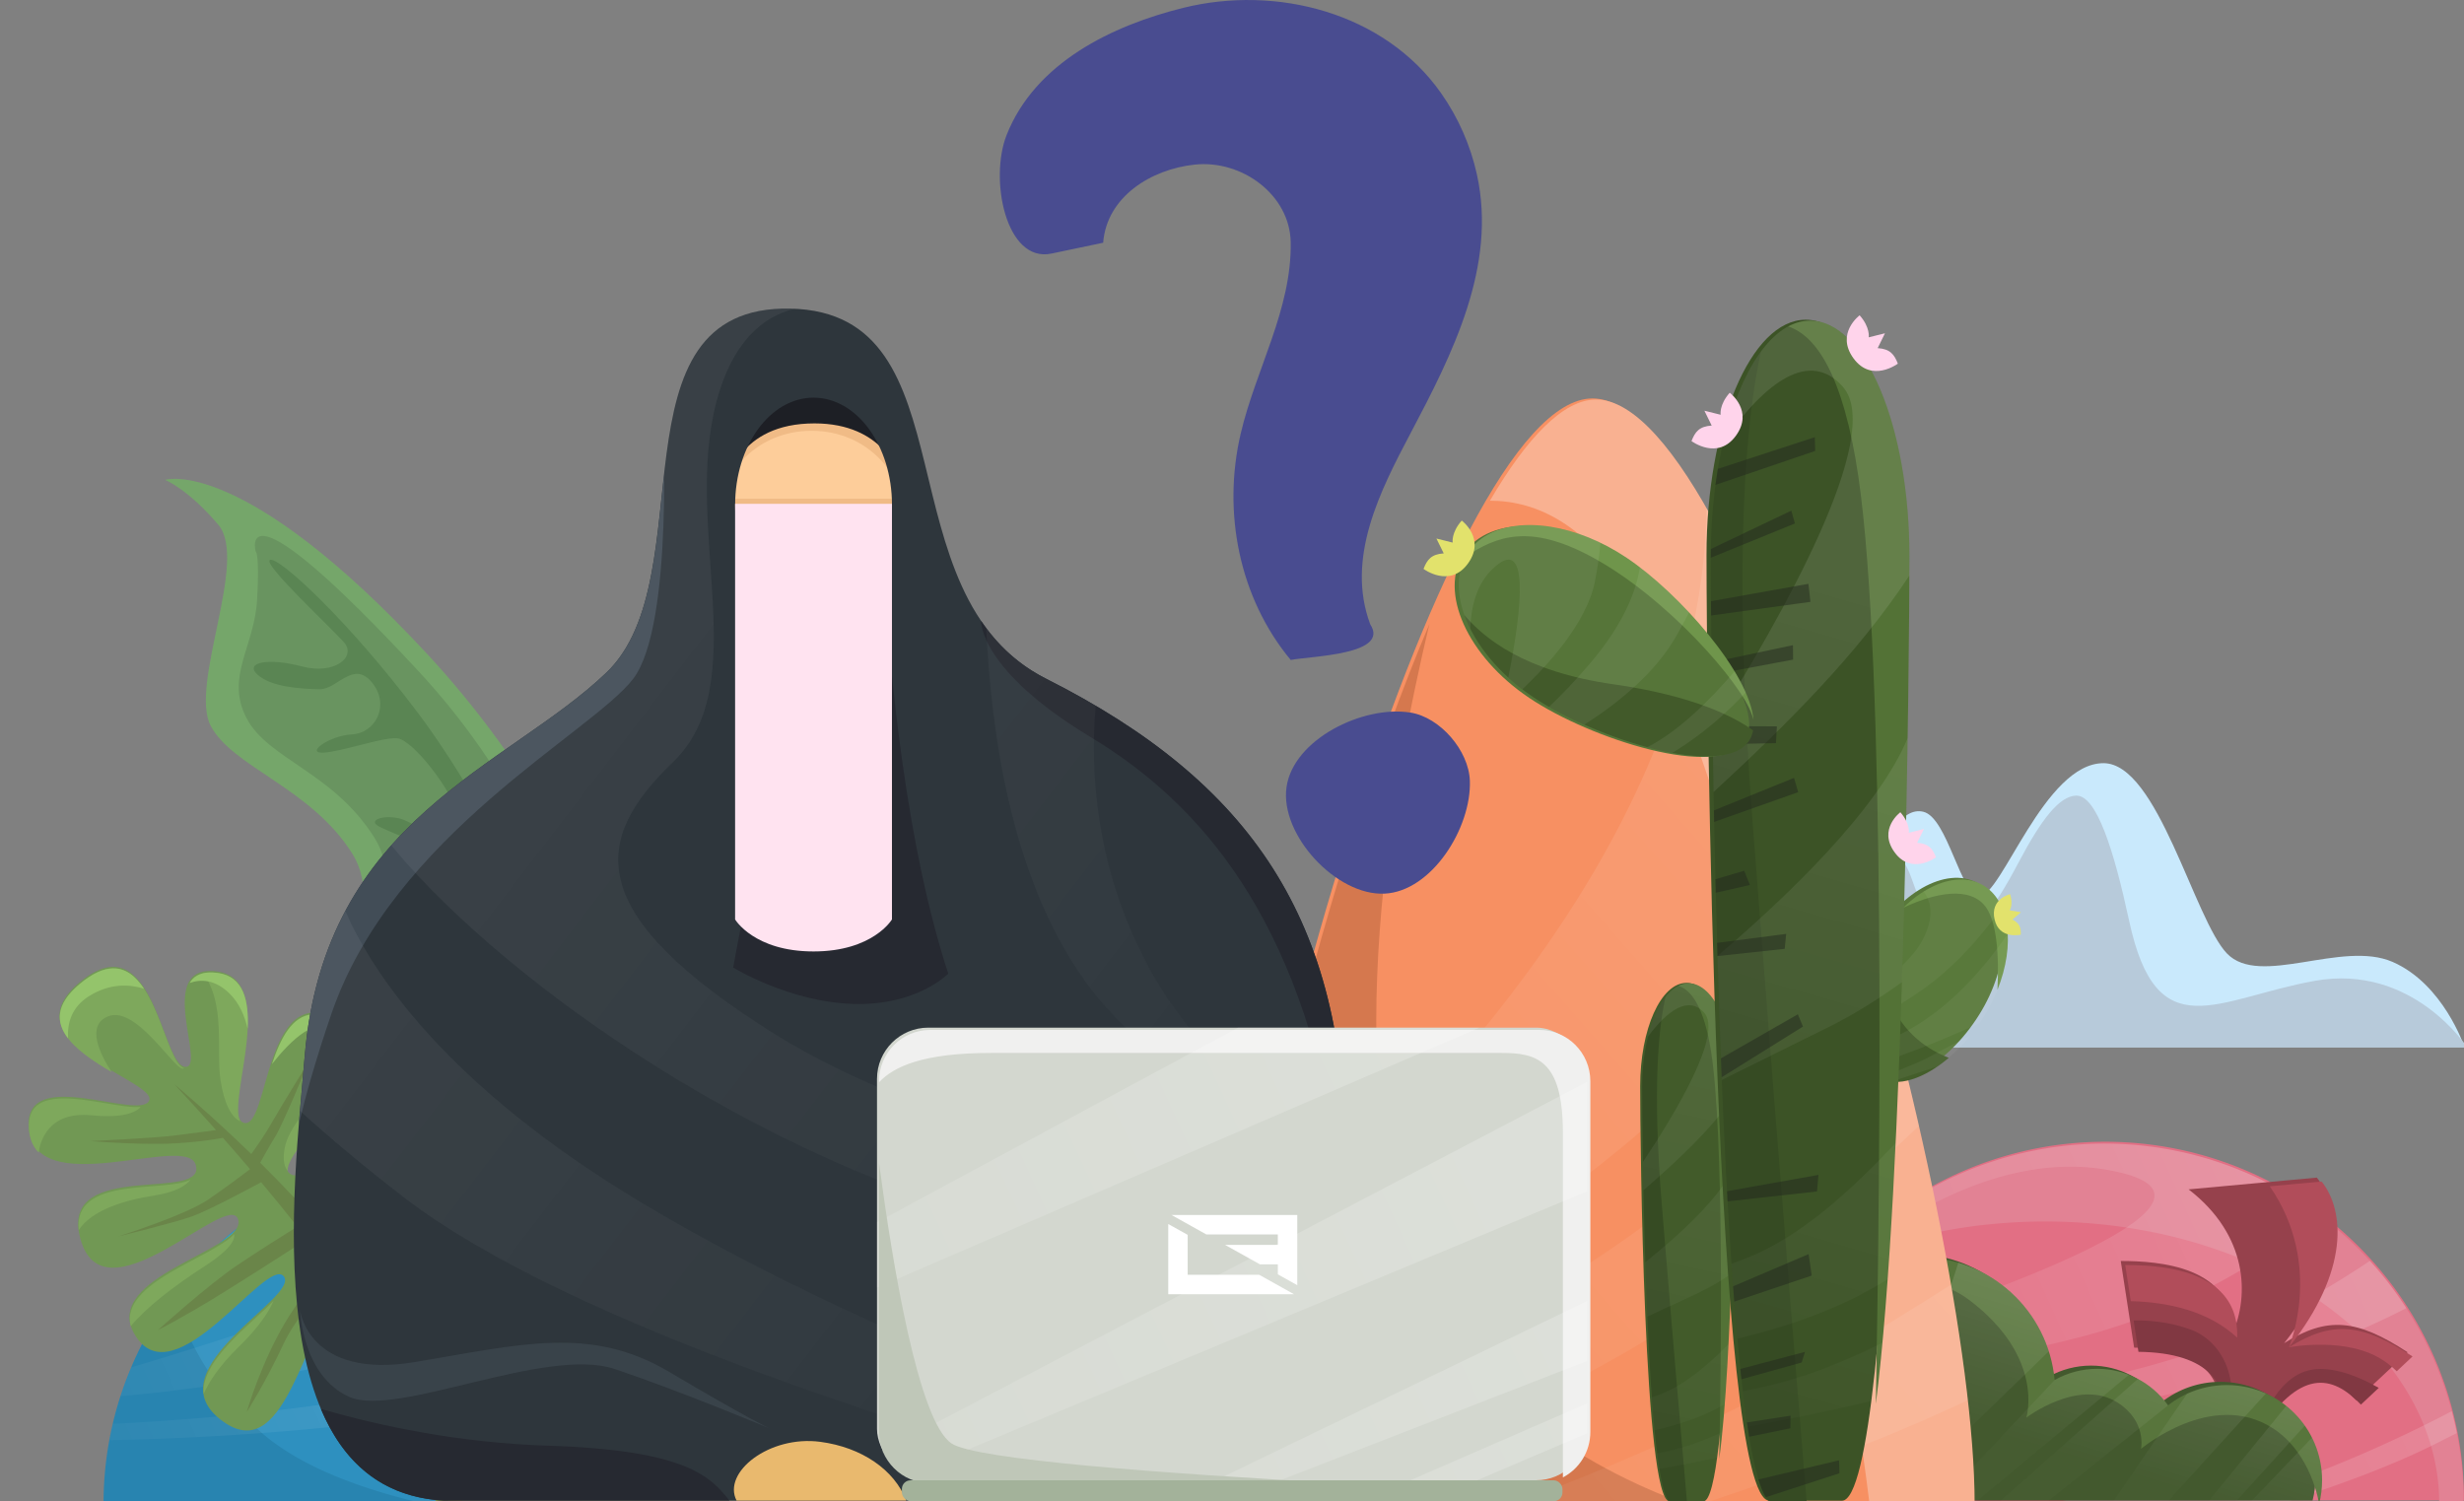 <?xml version="1.0" encoding="UTF-8" standalone="no"?>
<svg
   xmlns:dc="http://purl.org/dc/elements/1.1/"
   xmlns:cc="http://creativecommons.org/ns#"
   xmlns:rdf="http://www.w3.org/1999/02/22-rdf-syntax-ns#"
   xmlns:svg="http://www.w3.org/2000/svg"
   xmlns="http://www.w3.org/2000/svg"
   xmlns:xlink="http://www.w3.org/1999/xlink"
   xmlns:sodipodi="http://sodipodi.sourceforge.net/DTD/sodipodi-0.dtd"
   xmlns:inkscape="http://www.inkscape.org/namespaces/inkscape"
   width="870"
   height="530"
   version="1.1"
   viewBox="0 0 870 530"
   id="svg241"
   sodipodi:docname="faq-min.svg"
   inkscape:version="1.0.2 (unknown)">
  <rect x="0" y="0" width="870" height="530" fill="#808080" stroke="none"/>
  <sodipodi:namedview
     pagecolor="#ffffff"
     bordercolor="#666666"
     borderopacity="1"
     objecttolerance="10"
     gridtolerance="10"
     guidetolerance="10"
     inkscape:pageopacity="0"
     inkscape:pageshadow="2"
     inkscape:window-width="1366"
     inkscape:window-height="699"
     id="namedview243"
     showgrid="false"
     inkscape:zoom="0.98679245"
     inkscape:cx="435"
     inkscape:cy="265"
     inkscape:window-x="0"
     inkscape:window-y="0"
     inkscape:window-maximized="1"
     inkscape:current-layer="g239" />
  <title
     id="title2">FAQ Ilustration</title>
  <defs
     id="defs33">
    <style
       id="style6">.cls-1{fill:#2e186a;}.cls-2,.cls-6{fill:#fff;}.cls-11,.cls-2,.cls-3{stroke:#2e186a;}.cls-11,.cls-2,.cls-3,.cls-8,.cls-9{stroke-linecap:round;stroke-linejoin:round;}.cls-2,.cls-3,.cls-8,.cls-9{stroke-width:6px;}.cls-11,.cls-3,.cls-8,.cls-9{fill:none;}.cls-4{fill:#fe7624;}.cls-5{fill:#feba91;}.cls-7{fill:#5d21d1;}.cls-8{stroke:#fff;}.cls-9{stroke:#fffdfd;}.cls-10{fill:#968bb4;}.cls-11{stroke-width:8px;}</style>
    <linearGradient
       id="linearGradient2712">
      <stop
         stop-color="#fff"
         stop-opacity=".1"
         offset="0"
         id="stop8" />
      <stop
         stop-color="#fff"
         stop-opacity=".02"
         offset="1"
         id="stop10" />
    </linearGradient>
    <linearGradient
       id="linearGradient1290"
       x1="217.37"
       x2="147.39"
       y1="178.62"
       y2="210.79"
       gradientUnits="userSpaceOnUse">
      <stop
         stop-color="#fff"
         stop-opacity=".206"
         offset="0"
         id="stop13" />
      <stop
         stop-color="#fff"
         stop-opacity=".104"
         offset="1"
         id="stop15" />
    </linearGradient>
    <linearGradient
       id="linearGradient1643"
       x1="1495.5"
       x2="1474.2"
       y1="719.23"
       y2="790.16"
       gradientUnits="userSpaceOnUse"
       xlink:href="#linearGradient1124-0" />
    <linearGradient
       id="linearGradient1124-0">
      <stop
         stop-color="#fff"
         stop-opacity=".155"
         offset="0"
         id="stop19" />
      <stop
         stop-color="#fff"
         stop-opacity=".016"
         offset="1"
         id="stop21" />
    </linearGradient>
    <linearGradient
       id="linearGradient2706-6"
       x1="1333.7"
       x2="1032.8"
       y1="557.38"
       y2="788.02"
       gradientTransform="matrix(0.288,0,0,0.288,-97.407,29.182)"
       gradientUnits="userSpaceOnUse">
      <stop
         stop-color="#fff"
         stop-opacity=".05"
         offset="0"
         id="stop24" />
      <stop
         stop-color="#fff"
         stop-opacity="0"
         offset="1"
         id="stop26" />
    </linearGradient>
    <linearGradient
       id="linearGradient2734-7-5"
       x1="1415.5"
       x2="1275.1"
       y1="127.37"
       y2="753.71"
       gradientUnits="userSpaceOnUse"
       xlink:href="#linearGradient2712" />
    <linearGradient
       id="linearGradient2734-5"
       x1="1377.3"
       x2="1275.1"
       y1="398.49"
       y2="753.71"
       gradientUnits="userSpaceOnUse"
       xlink:href="#linearGradient2712" />
    <linearGradient
       id="linearGradient1136"
       x1="-164.4"
       x2="-509.61"
       y1="664.98"
       y2="821.87"
       gradientUnits="userSpaceOnUse"
       xlink:href="#linearGradient1124-0" />
    <linearGradient
       id="linearGradient1339"
       x1="1232.3"
       x2="944.46"
       y1="545.09"
       y2="830.89"
       gradientUnits="userSpaceOnUse"
       xlink:href="#linearGradient2712" />
    <linearGradient
       inkscape:collect="always"
       xlink:href="#linearGradient1290"
       id="linearGradient1095"
       gradientUnits="userSpaceOnUse"
       x1="217.37"
       y1="178.62"
       x2="147.39"
       y2="210.79" />
    <linearGradient
       inkscape:collect="always"
       xlink:href="#linearGradient1124-0"
       id="linearGradient1169"
       gradientUnits="userSpaceOnUse"
       x1="-164.4"
       y1="664.98"
       x2="-509.61"
       y2="821.87" />
  </defs>
  <g
     transform="matrix(0.874,0,0,0.874,100.5,96.31)"
     id="g239">
    <g
       transform="matrix(2.809,0,0,2.809,294.919,-105.91)"
       stroke-width="1"
       id="g43">
      <path
         d="m -30.922,214.34 a 49.954,49.954 0 0 0 -24.977,-43.261 49.954,49.954 0 0 0 -49.954,0 49.954,49.954 0 0 0 -24.977,43.261"
         fill="#2e90bf"
         fill-rule="evenodd"
         stop-color="#000000"
         style="font-variation-settings:normal;stroke-width:1;paint-order:stroke fill markers"
         id="path35" />
      <path
         transform="scale(0.265)"
         d="m -306.18,621.31 a 188.8,188.8 0 0 0 -93.889,25.295 188.8,188.8 0 0 0 -46.902,38.289 207.07,147.88 0 0 1 6.633,-2.853 207.07,147.88 0 0 1 207.07,0 207.07,147.88 0 0 1 103.54,128.07 h 12.861 a 188.8,188.8 0 0 0 -94.4,-163.51 188.8,188.8 0 0 0 -94.91,-25.295 z"
         fill="#2ea4bf"
         fill-rule="evenodd"
         stop-color="#000000"
         style="font-variation-settings:normal;stroke-width:1;paint-order:stroke fill markers"
         id="path37" />
      <path
         transform="scale(0.265)"
         d="m -455.56,695.32 a 188.8,188.8 0 0 0 -38.91,114.8 h 172.99 c -35.308,-8.265 -69.743,-21.212 -90.723,-41.51 -31.988,-30.948 -40.924,-58.59 -43.361,-73.287 z"
         fill="#2884b0"
         stop-color="#000000"
         style="font-variation-settings:normal;stroke-width:1;paint-order:stroke fill markers"
         id="path39" />
      <path
         transform="scale(0.265)"
         d="m -306.18,621.31 a 188.8,188.8 0 0 0 -93.889,25.295 188.8,188.8 0 0 0 -53.734,46.449 c 38.854,-33.411 95.55,-68.851 152.6,-57.395 92.156,18.506 -134.12,87.659 -178.27,100.73 a 188.8,188.8 0 0 0 -5.826,15.617 c 25.937,-2.225 87.621,-9.095 164.42,-28.381 58.612,-14.718 101.95,-43.127 128.3,-64.699 a 188.8,188.8 0 0 0 -18.684,-12.318 188.8,188.8 0 0 0 -94.91,-25.295 z m 140.05,61.619 c -15.246,10.237 -38.654,24.599 -67.863,38.164 -64.445,29.929 -177.86,40.791 -225.9,44.137 -12.47,0.868 -21.983,1.407 -29.578,1.77 a 188.8,188.8 0 0 0 -1.857,8.867 c 48.671,-0.952 166.99,-5.796 247.7,-30.281 43.873,-13.309 75.083,-26.702 96.617,-37.818 a 188.8,188.8 0 0 0 -19.117,-24.838 z m 43.014,79.002 c -25.503,13.421 -67.147,33.083 -116.89,48.18 h 28.34 c 29.124,-9.162 58.229,-19.926 81.938,-32.01 3.259,-1.661 6.3,-3.183 9.271,-4.662 a 188.8,188.8 0 0 0 -2.656,-11.508 z"
         fill="url(#linearGradient1136)"
         id="path41"
         style="fill:url(#linearGradient1136);stroke-width:1" />
    </g>
    <g
       transform="matrix(3.727,0,0,3.727,61.189,-4.977)"
       stroke-width="1.16"
       id="g49">
      <path
         d="m 167.3,68.904 c -2.029,0 -3.453,-8.51 -6.094,-9.142 -4.774,-1.143 -7.505,14.754 -11.181,14.769 -3.675,0.017 -6.492,0.355 -7.986,3.877 -1.494,3.522 -17.26,6.782 -11.816,6.782 h 89.611 c 0,0 -2.254,-6.753 -7.76,-9.15 -5.507,-2.397 -14.394,2.797 -17.954,-0.913 -3.56,-3.71 -7.496,-20.63 -13.382,-20.63 -6.412,0 -11.04,14.407 -13.438,14.407 z"
         fill="#c9e9fc"
         stop-color="#000000"
         style="font-variation-settings:normal;stroke-width:1.16"
         id="path45" />
      <path
         transform="scale(0.265)"
         d="m 670.85,218.92 c -6.947,0.191 -14.275,9.727 -23.713,27.625 -20.827,39.499 -32.242,38.771 -43.486,6.589 -11.244,-32.182 -22.147,28.773 -35.35,39.117 -13.203,10.344 -16.354,-6.283 -24.574,3.947 -8.22,10.229 -45.998,25.777 -45.998,25.777 h 333.13 c 0,0 -22.304,-34.551 -62.51,-27.271 -40.206,7.279 -64.483,28.043 -75.812,-24.482 -6.196,-28.725 -13.306,-51.532 -21.69,-51.302 z"
         fill="#b7cada"
         stop-color="#000000"
         style="font-variation-settings:normal;stroke-width:1.16"
         id="path47" />
    </g>
    <g
       transform="matrix(1,0,0,1,16.523,-2.6573829e-4)"
       id="g81"
       style="stroke-width:1">
      <g
         transform="matrix(2.901,0,0,2.901,953.62,-125.81)"
         stroke-width="1"
         id="g59">
        <path
           d="m -30.922,214.34 a 49.954,49.954 0 0 0 -24.977,-43.261 49.954,49.954 0 0 0 -49.954,0 49.954,49.954 0 0 0 -24.977,43.261"
           fill="#e26f84"
           fill-rule="evenodd"
           stop-color="#000000"
           style="font-variation-settings:normal;stroke-width:1;paint-order:stroke fill markers"
           id="path51" />
        <path
           transform="scale(0.265)"
           d="m -306.18,621.31 a 188.8,188.8 0 0 0 -93.889,25.295 188.8,188.8 0 0 0 -46.902,38.289 207.07,147.88 0 0 1 6.633,-2.853 207.07,147.88 0 0 1 207.07,0 207.07,147.88 0 0 1 103.54,128.07 h 12.861 a 188.8,188.8 0 0 0 -94.4,-163.51 188.8,188.8 0 0 0 -94.91,-25.295 z"
           fill="#e28294"
           fill-rule="evenodd"
           stop-color="#000000"
           style="font-variation-settings:normal;stroke-width:1;paint-order:stroke fill markers"
           id="path53" />
        <path
           transform="scale(0.265)"
           d="m -455.56,695.32 a 188.8,188.8 0 0 0 -38.91,114.8 h 172.99 c -35.308,-8.265 -69.743,-21.212 -90.723,-41.51 -31.988,-30.948 -40.924,-58.59 -43.361,-73.287 z"
           fill="#c15469"
           stop-color="#000000"
           style="font-variation-settings:normal;stroke-width:1;paint-order:stroke fill markers"
           id="path55" />
        <path
           transform="scale(0.265)"
           d="m -306.18,621.31 a 188.8,188.8 0 0 0 -93.889,25.295 188.8,188.8 0 0 0 -53.734,46.449 c 38.854,-33.411 95.55,-68.851 152.6,-57.395 92.156,18.506 -134.12,87.659 -178.27,100.73 a 188.8,188.8 0 0 0 -5.826,15.617 c 25.937,-2.225 87.621,-9.095 164.42,-28.381 58.612,-14.718 101.95,-43.127 128.3,-64.699 a 188.8,188.8 0 0 0 -18.684,-12.318 188.8,188.8 0 0 0 -94.91,-25.295 z m 140.05,61.619 c -15.246,10.237 -38.654,24.599 -67.863,38.164 -64.445,29.929 -177.86,40.791 -225.9,44.137 -12.47,0.868 -21.983,1.407 -29.578,1.77 a 188.8,188.8 0 0 0 -1.857,8.867 c 48.671,-0.952 166.99,-5.796 247.7,-30.281 43.873,-13.309 75.083,-26.702 96.617,-37.818 a 188.8,188.8 0 0 0 -19.117,-24.838 z m 43.014,79.002 c -25.503,13.421 -67.147,33.083 -116.89,48.18 h 28.34 c 29.124,-9.162 58.229,-19.926 81.938,-32.01 3.259,-1.661 6.3,-3.183 9.271,-4.662 a 188.8,188.8 0 0 0 -2.656,-11.508 z"
           fill="url(#linearGradient1136)"
           id="path57"
           style="fill:url(#linearGradient1169);stroke-width:1" />
      </g>
      <g
         transform="matrix(3.952,0.775,-0.775,3.952,-399.36,-638.94)"
         stroke-width="1.074"
         id="g69">
        <path
           d="m 336.3,213.52 c 0.16,-4.586 -2.685,-7.297 -9.674,-6.012 l -2.99,-8.274 c 3.711,-0.73 11.329,-1.702 12.402,4.977 0.917,-4.047 -0.361,-9.967 -7.104,-13.338 l 12.395,-3.632 c 2.77,2.336 4.51,8.173 -0.021,16.926 3.739,-3.477 6.657,-3.79 12.326,-1.488 l -4.12,5.733 c -3.366,-2.382 -6.744,-2.508 -9.66,5.107 z"
           fill="#96414c"
           id="path61"
           style="stroke-width:1.074" />
        <path
           transform="scale(0.265)"
           d="m 1290.1,707.68 -18.93,5.547 c 25.943,25.246 18.852,58.426 18.852,58.426 17.125,-33.083 10.549,-55.144 0.078,-63.973 z m -0.078,63.973 c 0,0 21.108,-8.596 36.539,-1.795 1.983,0.874 3.724,1.832 5.26,2.836 l 4.789,-6.662 c -21.429,-8.702 -32.456,-7.521 -46.588,5.621 z m -48.701,-20.604 c -6.706,-0.047 -13.272,1.009 -18.094,1.957 l 4.703,13.014 c 13.912,-2.345 29.484,-2.049 42.172,5.797 -2.663,-16.564 -15.978,-20.677 -28.781,-20.768 z"
           fill="#b14d5a"
           stop-color="#000000"
           style="font-variation-settings:normal;stroke-width:1.074"
           id="path63" />
        <path
           transform="scale(0.265)"
           d="m 1309.5,776.88 c -4.172,-0.077 -8.291,0.566 -11.68,2.506 -12.047,6.899 -13.385,27.611 -13.385,27.611 11.021,-28.78 23.789,-28.304 36.51,-19.303 l 5.414,-7.533 c -4.197,-1.419 -10.572,-3.166 -16.859,-3.281 z"
           fill="#813842"
           stop-color="#000000"
           style="font-variation-settings:normal;stroke-width:1.074"
           id="path65" />
        <path
           transform="scale(0.265)"
           d="m 1244.1,771.54 c -5.431,-0.046 -10.222,0.676 -13.729,1.426 l 4.088,11.311 c 26.414,-4.857 37.167,5.391 36.561,22.723 5.262,-15.658 -4.072,-32.434 -18.867,-34.799 -2.774,-0.443 -5.482,-0.638 -8.053,-0.66 z"
           fill="#813842"
           stop-color="#000000"
           style="font-variation-settings:normal;stroke-width:1.074"
           id="path67" />
      </g>
      <g
         transform="matrix(4.124,0,0,4.124,-903.77,-384.53)"
         stroke-width="1"
         id="g79">
        <path
           d="m 374.74,189.37 c -7.264,7e-5 -13.174,5.85 -13.248,13.114 -0.59,-0.227 -1.216,-0.344 -1.848,-0.344 -2.401,1.4e-4 -4.481,1.664 -5.01,4.006 -1.014,-0.442 -2.108,-0.67 -3.214,-0.67 -4.442,-1.5e-4 -8.044,3.601 -8.044,8.043 l 70.422,-1e-5 c 0.193,-0.755 0.291,-1.531 0.291,-2.31 -7e-5,-5.146 -4.172,-9.318 -9.318,-9.318 -2.084,1.3e-4 -4.109,0.699 -5.749,1.985 -1.592,-2.243 -4.172,-3.575 -6.922,-3.575 -1.46,-3e-5 -2.896,0.377 -4.169,1.094 -0.632,-6.813 -6.349,-12.024 -13.192,-12.024 z"
           fill="#43592e"
           fill-rule="evenodd"
           stop-color="#000000"
           style="font-variation-settings:normal;stroke-width:1;paint-order:stroke fill markers"
           id="path71" />
        <path
           transform="scale(0.265)"
           d="m 1416.3,715.73 v 0.002 c -19.208,1.8e-4 -35.898,10.828 -44.295,26.73 10.339,-13.173 41.525,-26.812 62.636,-10.82 28.038,21.239 21.051,43.453 21.051,43.453 0,0 19.454,-14.813 33.852,-5.5 10.721,6.935 8.553,17.041 8.553,17.041 0,0 26.14,-22.051 48.607,-7.693 14.536,9.289 17.219,28.059 17.219,28.059 0.73,-2.853 1.099,-5.786 1.1,-8.73 -3e-4,-19.451 -15.768,-35.218 -35.219,-35.219 -7.878,4.9e-4 -15.527,2.641 -21.726,7.502 -6.017,-8.476 -15.769,-13.511 -26.164,-13.512 -5.52,-1.2e-4 -10.947,1.423 -15.756,4.133 -2.39,-25.751 -23.996,-45.445 -49.857,-45.445 z"
           fill="#58753c"
           id="path73"
           style="stroke-width:1" />
        <path
           transform="scale(0.265)"
           d="m 1358.6,764.03 c -8.759,0.332 -16.256,6.497 -18.197,15.107 -3.832,-1.671 -7.966,-2.533 -12.146,-2.533 -2.8,-10e-5 -5.509,0.387 -8.084,1.096 4.301,0.847 9.333,2.232 14.486,4.51 13.914,6.15 27.316,13.246 27.316,13.246 0,0 -10.3,-6.69 -10.992,-18.908 -0.431,-7.606 4.119,-11.022 7.617,-12.518 z m -48.723,18.762 c -7.304,5.552 -12.023,14.33 -12.023,24.213 h 119.01 c -26.221,-1.619 -53.728,-4.051 -70.908,-7.674 -23.326,-4.919 -32.5,-11.642 -36.076,-16.539 z"
           fill="#374823"
           id="path75"
           style="stroke-width:1" />
        <path
           transform="scale(0.265)"
           d="m 1411.1,716 c -10.769,1.115 -20.529,5.643 -28.176,12.49 L 1353.11,807 h 8.064 c 4.428,-11.739 14.224,-37.333 23.543,-59.055 5.661,-13.196 16.356,-24.027 26.383,-31.945 z m 19.463,1.797 c -1.091,3.512 -2.385,7.523 -4.164,12.674 -6.453,18.68 -36.385,55.374 -54.504,76.529 h 33.969 l 58.143,-56.428 c -5.042,-15.823 -17.658,-28.093 -33.443,-32.775 z m 51.363,39.244 c -5.52,-1.2e-4 -10.947,1.423 -15.756,4.133 l -43.016,45.826 h 13.029 l 57.424,-47.746 c -3.675,-1.438 -7.628,-2.213 -11.682,-2.213 z m 15.01,3.736 -52.014,46.223 h 17.502 l 45.666,-36.447 c -2.944,-4.146 -6.786,-7.462 -11.154,-9.775 z m 32.881,2.273 c -5.127,3.2e-4 -10.155,1.126 -14.752,3.248 l -27.869,40.701 h 19.98 l 37.082,-40.852 c -4.408,-1.985 -9.294,-3.098 -14.441,-3.098 z m -177,2.043 c -1.867,0.657 -3.602,1.605 -5.168,2.775 L 1339.44,807 h 5.889 z m 198.96,5.65 -29.533,36.256 h 10.121 l 26.27,-28.969 c -1.931,-2.744 -4.241,-5.197 -6.857,-7.287 z m 9.529,11.75 -23.41,24.506 h 22.389 l 4.203,-2.596 c 0.358,-2.024 0.55,-4.076 0.551,-6.135 -10e-5,-5.673 -1.349,-11.029 -3.732,-15.775 z"
           fill="url(#linearGradient1643)"
           id="path77"
           style="fill:url(#linearGradient1643);stroke-width:1" />
      </g>
    </g>
    <g
       transform="matrix(3.003,0,0,3.394,-358.619,-228.04)"
       id="g91"
       style="stroke-width:1">
      <path
         d="m 346.22,213.4 c 0,-34.518 -30.48,-131.25 -50.847,-131.25 -20.367,0 -50.847,96.729 -50.847,131.25"
         fill="#f79062"
         fill-rule="evenodd"
         stop-color="#000000"
         style="font-variation-settings:normal;stroke-width:1;paint-order:stroke fill markers"
         id="path83" />
      <path
         transform="scale(0.265)"
         d="m 1116.4,310.49 c -16.687,0 -35.172,17.2 -53.889,45.443 23.639,0.008 50.727,10.615 74.018,47.08 50.846,79.607 101.89,282.55 118.68,403.52 h 53.365 c 0,-130.46 -115.2,-496.05 -192.18,-496.05 z"
         fill="#f9b191"
         id="path85"
         style="stroke-width:1" />
      <path
         transform="scale(0.265)"
         d="M 1031.8,411.33 C 975.089,529.41 924.23,719.86 924.23,806.54 h 237.3 c -52.526,-17.162 -110.15,-48.645 -136.67,-106.25 -39.365,-85.501 -11.844,-219.7 6.936,-288.96 z"
         fill="#d5784e"
         id="path87"
         style="stroke-width:1" />
      <path
         transform="scale(0.265)"
         d="m 1172.4,359.2 c -0.402,40.288 -12.317,93.322 -52.391,156.18 -48.891,76.691 -122.6,141.51 -182.57,186.36 -4.531,22.391 -8.036,43.409 -10.293,62.219 59.541,-28.76 137.42,-70.246 203.25,-118.23 51.608,-37.618 88.279,-85.319 113.61,-128.59 -21.766,-62.162 -46.835,-119.51 -71.606,-157.95 z m 86.023,201.3 c -22.112,36.185 -52.349,73.696 -93.18,104.07 -63.104,46.944 -161.56,90.498 -240.2,121.08 -0.538,7.475 -0.824,14.472 -0.824,20.883 h 29.535 c 72.847,-21.576 160.73,-53.418 225.23,-95.4 43.117,-28.064 76.223,-53.2 101.32,-74.35 -6.475,-25.073 -13.838,-50.799 -21.875,-76.287 z m 38.172,147.57 c -36.033,20.441 -79.508,43.228 -123.31,61.689 -32.317,13.621 -66.36,26.051 -98.131,36.777 h 95.26 c 45.605,-13.384 92.683,-29.032 134.71,-46.568 -2.029,-15.966 -4.911,-33.419 -8.531,-51.898 z"
         fill="url(#linearGradient1339)"
         id="path89"
         style="fill:url(#linearGradient1339);stroke-width:1" />
    </g>
    <path
       d="m 481.659,-39.725 c 8.188,37.053 -9.936,72.636 -26.768,104.5 -12.267,23.219 -26.317,50.515 -16.326,77.252 8.058,12.335 -23.78,12.795 -32.118,14.408 -20.809,-25.039 -27.674,-59.632 -20.209,-91.447 6.093,-25.968 20.675,-50.329 20.199,-77.343 -0.338,-19.147 -19.729,-33.406 -38.882,-31.33 -17.471,1.893 -35.414,12.91 -36.884,31.55 L 309.784,-7.749 c -18.377,3.859 -25.216,-29.995 -18.091,-47.967 11.573,-29.192 42.623,-44.203 71.42,-51.327 37.401,-9.253 81.056,1.8 104.02,34.398 6.959,9.879 11.916,21.103 14.528,32.925 z m -2.842,244.949 c 0.679,19.036 -15.396,44.682 -34.421,45.613 -19.486,0.953 -42.415,-23.744 -39.645,-43.056 2.763,-19.262 30.795,-33.116 50.018,-30.099 12.041,1.89 23.613,15.363 24.048,27.543 z"
       fill="#494c90"
       stop-color="#000000"
       stroke-width="34.677"
       style="font-variant-ligatures:normal;font-variant-caps:normal;font-variant-numeric:normal;font-variant-east-asian:normal;font-variation-settings:normal"
       id="path93" />
    <g
       transform="matrix(3.264,0,0,3.264,-417.209,-126.4)"
       stroke-width="1.325"
       id="g153">
      <g
         transform="matrix(0.467,0,0,0.439,153.72,107.07)"
         stroke-width="1.325"
         id="g103">
        <path
           d="m 311.6,190.72 c -6.778,-1e-5 -7.792,-100.97 -7.792,-117.06 0,-16.084 5.495,-29.122 12.273,-29.122 6.778,-3e-6 12.273,13.038 12.273,29.122 0,16.084 -1.014,117.06 -7.792,117.06"
           fill="#425b2a"
           fill-rule="evenodd"
           stop-color="#000000"
           style="font-variation-settings:normal;stroke-width:1.325;paint-order:stroke fill markers"
           id="path95" />
        <path
           transform="matrix(0.265,0,0,0.265,-31.765,-22.795)"
           d="m 1314.7,254.52 c -3.524,1e-5 -6.955,0.938 -10.254,2.705 12.707,4.207 25.669,21.848 32.774,70.002 12.85,87.092 10.242,322.37 8.172,433.23 13.342,-103.66 15.695,-348.25 15.695,-395.88 0,-60.789 -20.768,-110.07 -46.387,-110.07 z"
           fill="#537236"
           id="path97"
           style="stroke-width:1.325" />
        <path
           transform="matrix(0.265,0,0,0.265,-31.765,-22.795)"
           d="m 1291.7,269.01 c -13.968,18.967 -23.387,54.646 -23.387,95.568 0,60.788 3.831,442.42 29.449,442.42 h 15.394 c -4.422,-53.573 -14.105,-172.19 -25.232,-317.01 -9.854,-128.24 -2.549,-192.01 3.775,-220.97 z"
           fill="#364b23"
           stop-color="#000000"
           style="font-variation-settings:normal;stroke-width:1.325"
           id="path99" />
        <path
           transform="matrix(0.265,0,0,0.265,-31.765,-22.795)"
           d="m 1314.7,254.52 c -17.452,3e-5 -32.645,22.88 -40.562,56.678 19.817,-28.466 40.479,-43.329 55.92,-25.709 19.593,22.358 -28.53,107.41 -60.969,159.03 0.146,9.599 0.321,19.61 0.521,30.16 33.849,-31.177 67.015,-64.038 91.447,-101.07 0.012,-3.157 0.029,-6.733 0.029,-9.02 0,-60.789 -20.768,-110.07 -46.387,-110.07 z m 45.537,195.01 c -13.753,33.186 -55.752,73.554 -88.795,101.75 0.57,19.191 1.237,38.676 2.016,57.896 15.976,-7.941 33.152,-16.463 49.609,-24.57 12.115,-5.968 23.84,-13.412 34.512,-21.094 1.291,-40.717 2.123,-80.234 2.658,-113.98 z m -5.598,189.05 c -21.213,22.945 -45.628,44.408 -69.006,53.549 -2.595,1.014 -5.133,1.973 -7.644,2.906 0.846,12.346 1.758,24.1 2.752,34.998 24.116,-5.747 49.26,-14.5 70.172,-27.812 1.428,-19.776 2.659,-41.31 3.727,-63.641 z m -6.143,93.316 c -17.93,9.019 -37.578,16.863 -57.414,21.078 -2.889,0.614 -5.106,1.068 -7.797,1.635 0.706,5.929 1.443,11.478 2.215,16.551 20.222,-3.757 41.744,-8.106 60.135,-12.631 1.016,-8.112 1.97,-17.03 2.861,-26.633 z"
           fill="url(#linearGradient2734-7-5)"
           id="path101"
           style="fill:url(#linearGradient2734-7-5);stroke-width:1.325" />
      </g>
      <g
         id="g111"
         style="stroke-width:1.325">
        <path
           d="m 324.11,121.75 c -3.407,6.261 -3.503,14.241 0.393,16.361 3.896,2.12 10.308,-2.423 13.715,-8.684 3.407,-6.261 3.011,-13.055 -0.885,-15.175 -3.896,-2.12 -9.816,1.237 -13.223,7.499 z"
           fill="#59793b"
           fill-rule="evenodd"
           stop-color="#000000"
           style="font-variation-settings:normal;stroke-width:1.325;paint-order:stroke fill markers"
           id="path105" />
        <path
           transform="matrix(0.265,0,0,0.265,-31.765,-22.795)"
           d="m 1384.4,515.56 c -8.524,0.286 -17.998,5.113 -26.357,13.295 10.964,-5.337 28.847,-11.047 37.607,-1.807 6.614,6.976 7.283,25.061 6.541,40.043 8.485,-21.123 5.82,-42.052 -7.211,-49.143 -3.221,-1.753 -6.806,-2.515 -10.58,-2.389 z"
           fill="#6f954b"
           id="path107"
           style="stroke-width:1.325" />
        <path
           transform="matrix(0.265,0,0,0.265,-31.765,-22.795)"
           d="m 1348.8,540.12 c -1.314,1.962 -2.564,4.019 -3.734,6.17 -12.877,23.664 -13.242,53.824 1.482,61.836 9.008,4.901 21.573,0.368 32.922,-9.301 -9.432,-3.617 -20.988,-11.028 -27.33,-26.186 -6.22,-14.867 -5.832,-24.996 -3.34,-32.52 z"
           fill="#445e2b"
           id="path109"
           style="stroke-width:1.325" />
      </g>
      <path
         transform="matrix(0.265,0,0,0.265,-31.765,-22.795)"
         d="m 1384.4,515.56 c -5.346,0.179 -11.068,2.146 -16.652,5.604 5,6.538 4.118,15.844 -2.594,26.074 -4.121,6.282 -17.014,17.912 -29.385,28.379 -0.362,3.411 -0.464,6.727 -0.287,9.869 13.558,-6.727 29.657,-15.847 41.428,-26.104 12.057,-10.505 21.168,-21.986 27.32,-30.938 -2.023,-4.602 -5.114,-8.246 -9.25,-10.496 -3.221,-1.753 -6.806,-2.515 -10.58,-2.389 z m 22.611,25.398 c -10.114,14.78 -27.991,36.543 -51.396,47.465 -6.771,3.16 -12.631,5.794 -18.066,8.197 0.918,2.631 2.142,4.96 3.664,6.924 15.021,-5.281 31.845,-11.546 44.812,-17.42 2.861,-1.296 5.399,-2.418 7.783,-3.459 1.617,-2.366 3.136,-4.824 4.518,-7.363 6.397,-11.756 9.243,-24.007 8.685,-34.344 z m -17.461,47.424 c -7.339,3.747 -14.308,7.343 -17.965,9.389 -5.728,3.204 -16.359,7.33 -24.898,10.449 1.815,0.955 3.769,1.536 5.828,1.772 6.693,-2.179 13.819,-4.506 21.522,-7.041 5.44,-3.729 10.773,-8.728 15.514,-14.568 z"
         fill="#ffffff"
         fill-opacity="0.05"
         id="path113"
         style="stroke-width:1.325" />
      <path
         d="m 341.38,115.64 c 0,0 -2.487,0.576 -1.923,3.114 0.564,2.539 3.244,1.902 3.244,1.902 0.03,-0.825 -0.091,-1.389 -1.036,-1.877 l 1.063,-0.9 -1.389,-0.235 c 0,0 0.461,-0.707 0.041,-2.005 z"
         fill="#e2e26c"
         id="path115"
         style="stroke-width:1.325" />
      <g
         stroke-width="1.325"
         id="g137">
        <g
           id="g125"
           style="stroke-width:1.325">
          <path
             d="m 311.6,190.72 c -6.778,-1e-5 -7.792,-100.97 -7.792,-117.06 0,-16.084 5.495,-29.122 12.273,-29.122 6.778,-3e-6 12.273,13.038 12.273,29.122 0,16.084 -1.014,117.06 -7.792,117.06"
             fill="#3c5326"
             fill-rule="evenodd"
             stop-color="#000000"
             style="font-variation-settings:normal;stroke-width:1.325;paint-order:stroke fill markers"
             id="path117" />
          <path
             transform="matrix(0.265,0,0,0.265,-31.765,-22.795)"
             d="m 1314.7,254.52 c -3.524,1e-5 -6.955,0.938 -10.254,2.705 12.707,4.207 25.669,21.848 32.774,70.002 12.85,87.092 10.242,322.37 8.172,433.23 13.342,-103.66 15.695,-348.25 15.695,-395.88 0,-60.789 -20.768,-110.07 -46.387,-110.07 z"
             fill="#537236"
             id="path119"
             style="stroke-width:1.325" />
          <path
             transform="matrix(0.265,0,0,0.265,-31.765,-22.795)"
             d="m 1291.7,269.01 c -13.968,18.967 -23.387,54.646 -23.387,95.568 0,60.788 3.831,442.42 29.449,442.42 h 15.394 c -4.422,-53.573 -14.105,-172.19 -25.232,-317.01 -9.854,-128.24 -2.549,-192.01 3.775,-220.97 z"
             fill="#364b23"
             id="path121"
             style="stroke-width:1.325" />
          <path
             transform="matrix(0.265,0,0,0.265,-31.765,-22.795)"
             d="m 1314.7,254.52 c -17.452,3e-5 -32.645,22.88 -40.562,56.678 19.817,-28.466 40.479,-43.329 55.92,-25.709 19.593,22.358 -28.53,107.41 -60.969,159.03 0.146,9.599 0.321,19.61 0.521,30.16 33.849,-31.177 67.015,-64.038 91.447,-101.07 0.012,-3.157 0.029,-6.733 0.029,-9.02 0,-60.789 -20.768,-110.07 -46.387,-110.07 z m 45.537,195.01 c -13.753,33.186 -55.752,73.554 -88.795,101.75 0.57,19.191 1.237,38.676 2.016,57.896 15.976,-7.941 33.152,-16.463 49.609,-24.57 12.115,-5.968 23.84,-13.412 34.512,-21.094 1.291,-40.717 2.123,-80.234 2.658,-113.98 z m -5.598,189.05 c -21.213,22.945 -45.628,44.408 -69.006,53.549 -2.595,1.014 -5.133,1.973 -7.644,2.906 0.846,12.346 1.758,24.1 2.752,34.998 24.116,-5.747 49.26,-14.5 70.172,-27.812 1.428,-19.776 2.659,-41.31 3.727,-63.641 z m -6.143,93.316 c -17.93,9.019 -37.578,16.863 -57.414,21.078 -2.889,0.614 -5.106,1.068 -7.797,1.635 0.706,5.929 1.443,11.478 2.215,16.551 20.222,-3.757 41.744,-8.106 60.135,-12.631 1.016,-8.112 1.97,-17.03 2.861,-26.633 z"
             fill="url(#linearGradient2734-5)"
             id="path123"
             style="fill:url(#linearGradient2734-5);stroke-width:1.325" />
        </g>
        <path
           transform="matrix(0.265,0,0,0.265,-31.765,-22.795)"
           d="m 1316.9,308.94 -45.293,14.807 c -0.415,2.462 -0.8,4.958 -1.141,7.504 l 46.604,-15.873 z m -10.988,34.328 -37.58,17.912 c -0.014,1.131 -0.035,2.259 -0.035,3.398 v 0.695 l 39.316,-16.029 z m 8.006,34.174 -45.527,8.115 c 0.014,2.092 0.034,4.394 0.053,6.682 l 46.412,-6.369 z m -7.24,28.656 -38.018,8.039 c 0.022,1.945 0.042,3.819 0.066,5.84 l 38.037,-7.135 z m -37.617,37.787 c 0.043,2.864 0.081,5.615 0.129,8.572 l 29.566,-0.615 0.426,-7.814 z m 38.129,24.201 -37.432,15.189 c 0.037,1.822 0.065,3.536 0.103,5.379 l 39.287,-13.9 z m -23.256,43.369 -13.455,3.973 c 0.052,2.114 0.099,4.181 0.152,6.311 l 15.943,-3.617 z m 19.592,29.5 -32.277,4.199 c 0.059,2.058 0.115,4.097 0.176,6.162 l 31.42,-3.389 z m 5.453,37.547 -35.928,20.574 c 0.113,2.948 0.22,5.904 0.338,8.842 l 37.975,-23.67 z m 9.625,75.014 -42.709,7.621 c 0.086,1.582 0.169,3.19 0.258,4.76 l 41.77,-4.643 z m -4.6,36.994 -35.279,15.055 c 0.178,2.403 0.357,4.794 0.541,7.141 l 36.186,-12.156 z m -1.703,45.668 -30.199,7.979 c 0.171,1.628 0.344,3.228 0.52,4.807 l 28.146,-7.805 z m -6.731,29.807 -20.379,3.16 c 0.34,2.315 0.685,4.556 1.039,6.688 l 19.256,-3.947 z m 22.658,20.842 -37.656,8.949 c 1.086,3.587 2.222,6.413 3.414,8.305 l 34.414,-11.201 z"
           fill="#23291e"
           fill-opacity="0.5"
           id="path127"
           style="stroke-width:1.325" />
        <g
           fill="#ffd4eb"
           id="g135"
           style="stroke-width:1.325">
          <path
             d="m 322.76,43.991 c 0,0 -3.013,2.238 -0.76,5.328 2.252,3.09 5.491,0.656 5.491,0.656 -0.444,-1.13 -0.94,-1.818 -2.5,-1.92 l 0.903,-1.839 -2.01,0.501 c 0,0 0.206,-1.224 -1.124,-2.725 z"
             stop-color="#000000"
             style="font-variation-settings:normal;stroke-width:1.325"
             id="path129" />
          <path
             d="m 306.68,53.575 c 0,0 3.013,2.238 0.76,5.328 -2.252,3.09 -5.491,0.656 -5.491,0.656 0.444,-1.13 0.94,-1.818 2.5,-1.92 l -0.903,-1.839 2.01,0.501 c 0,0 -0.206,-1.224 1.124,-2.725 z"
             id="path131"
             style="stroke-width:1.325" />
          <path
             d="m 327.8,105.5 c 0,0 -2.808,2.086 -0.709,4.965 2.099,2.88 5.117,0.611 5.117,0.611 -0.414,-1.053 -0.876,-1.695 -2.33,-1.789 l 0.842,-1.714 -1.874,0.467 c 0,0 0.192,-1.141 -1.047,-2.54 z"
             stop-color="#000000"
             style="font-variation-settings:normal;stroke-width:1.325"
             id="path133" />
        </g>
      </g>
      <g
         transform="rotate(-27.556,301.98,89.02)"
         stroke-width="1.325"
         id="g151">
        <g
           id="g145"
           style="stroke-width:1.325">
          <path
             d="m 301.27,71.852 c 4.397,8.082 7.945,24.31 2.916,27.046 -5.029,2.736 -16.729,-9.056 -21.126,-17.138 -4.397,-8.082 -3.886,-16.851 1.142,-19.587 5.029,-2.736 12.67,1.597 17.067,9.679 z"
             fill="#567539"
             fill-rule="evenodd"
             stop-color="#000000"
             style="font-variation-settings:normal;stroke-width:1.325;paint-order:stroke fill markers"
             id="path139" />
          <path
             transform="matrix(0.265,0,0,0.265,-31.765,-22.795)"
             d="m 1205.8,318.06 c -4.112,0.143 -8.023,1.143 -11.586,3.082 -0.716,0.39 -1.399,0.822 -2.066,1.275 17.727,-2.026 33.912,0.414 52.033,26.994 22.449,32.928 34.848,84.58 32.461,100.18 -0.128,0.836 -0.275,1.667 -0.426,2.494 8.42,-20.25 -3.377,-68.413 -17.496,-94.361 -13.504,-24.817 -35.102,-40.282 -52.92,-39.662 z"
             fill="#6f954b"
             id="path141"
             style="stroke-width:1.325" />
          <path
             transform="matrix(0.265,0,0,0.265,-31.765,-22.795)"
             d="m 1179.1,346.27 c -1.95,14.21 1.551,31.953 10.774,48.902 16.62,30.545 60.84,75.115 79.846,64.773 1.552,-0.844 2.884,-2.034 4.019,-3.514 -4.894,-9.692 -17.198,-27.233 -47.926,-49.301 -34.183,-24.55 -43.635,-47.175 -46.713,-60.861 z"
             fill="#425a2a"
             id="path143"
             style="stroke-width:1.325" />
        </g>
        <path
           transform="matrix(0.265,0,0,0.265,-31.765,-22.795)"
           d="m 1205.8,318.06 c -4.112,0.143 -8.023,1.143 -11.586,3.082 -10.128,5.511 -15.404,17.497 -15.611,32.115 5.633,-10.03 13.829,-18.898 25.623,-20.762 19.509,-3.082 -5.766,31.006 -20.428,49.178 0.959,2.628 2.042,5.262 3.27,7.891 15.335,-4.363 40.903,-13.534 53.178,-28.773 4.393,-5.454 7.942,-10.498 10.82,-15.029 -13.193,-17.702 -30.521,-28.214 -45.266,-27.701 z m 56.303,46.41 c -6.561,8.854 -18.787,19.901 -41.543,29.059 -10.031,4.037 -18.742,6.967 -26.24,9.08 3.12,4.887 6.768,9.964 10.777,15.006 18.947,-1.675 40.877,-6.163 57.514,-17.039 3.736,-2.443 7.037,-4.684 10.1,-6.809 -2.903,-10.49 -6.589,-20.678 -10.608,-29.297 z m 16.732,63.52 c -16.18,6.522 -36.021,12.741 -52.527,12.539 3.044,2.801 6.114,5.411 9.16,7.787 10.783,-0.775 22.896,-2.712 35.688,-6.637 2.684,-0.824 5.24,-1.641 7.701,-2.449 0.236,-3.493 0.225,-7.262 -0.021,-11.24 z"
           fill="#ffffff"
           fill-opacity="0.07"
           id="path147"
           style="stroke-width:1.325" />
        <path
           d="m 285.82,58.455 c 0,0 1.636,3.378 -1.791,5.075 -3.426,1.697 -5.171,-1.959 -5.171,-1.959 0.917,-0.796 1.674,-1.177 3.104,-0.546 l 0.05,-2.048 1.551,1.374 c 0,0 0.384,-1.18 2.257,-1.896 z"
           fill="#e2e26c"
           id="path149"
           style="stroke-width:1.325" />
      </g>
    </g>
    <g
       transform="matrix(2.693,-0.102,0.102,2.693,-150.05,-103.56)"
       stroke-width="1.605"
       id="g163">
      <path
         d="m 56.948,193.46 c 5.542,-5.308 27.542,2.986 23.712,-11.412 -3.116,-11.714 -21.002,4.781 -23.346,1.414 -2.344,-3.367 20.474,-8.666 14.255,-18.566 -6.22,-9.9 -17.163,13.112 -21.53,10.722 -4.366,-2.391 18.15,-16.824 7.614,-23.023 -10.536,-6.2 -10.672,16.253 -14.399,15.026 -3.727,-1.228 6.462,-21.145 -3.131,-22.826 -9.593,-1.681 -1.896,14.731 -5.421,14.089 -3.524,-0.642 -3.821,-22.043 -15.24,-13.255 -11.419,8.789 11.411,15.311 9.708,18.176 -1.702,2.865 -18.275,-5.97 -18.164,3.098 0.141,11.6 23.42,1.934 24.779,6.666 1.695,5.906 -20.114,-1.643 -17.752,10.141 2.744,13.69 22.566,-6.278 23.815,-1.649 1.249,4.629 -20.983,7.666 -16.147,16.649 5.477,10.176 20.175,-11.01 22.641,-7.89 2.521,3.19 -19.824,12.925 -10.367,21.042 9.457,8.117 12.816,-12.503 18.973,-18.401 z"
         fill="#719854"
         id="path155"
         style="stroke-width:1.605" />
      <path
         transform="scale(0.265)"
         d="m 200.98,599.7 c 0,0 -15.375,22.755 -21.807,33.1 -4.311,6.934 -9.406,13.666 -12.424,17.529 -22.91,-24.002 -42.004,-41.074 -42.004,-41.074 0,0 9.368,10.724 22.582,26.773 -1.698,0.174 -10.667,1.091 -22.799,2.137 -13.331,1.149 -48.299,1.379 -48.299,1.379 10e-7,0 11.244,1.647 33.646,2.873 20.669,1.131 38.445,-1.425 41.184,-1.842 4.594,5.625 9.537,11.756 14.682,18.27 -4.167,2.944 -14.126,9.889 -24.33,16.311 -13.331,8.39 -51.535,18.887 -51.535,18.887 0,0 31.773,-6.512 42.08,-9.73 9.204,-2.874 34.261,-15.111 39.768,-17.818 6.474,8.327 13.086,17.041 19.506,25.857 -6.908,3.941 -22.105,12.684 -34.697,20.465 -16.866,10.421 -46.127,34.863 -46.127,34.863 0,0 2.427,-0.69 21.934,-10.996 18.064,-9.544 58.096,-33.427 64.143,-37.041 4.012,5.642 7.885,11.265 11.547,16.789 -4.485,3.352 -12.741,10.833 -23.387,26.344 -16.355,23.83 -26.023,53.33 -26.023,53.33 0,0 11.16,-16.051 22.318,-37.812 8.212,-16.015 23.455,-29.781 30.947,-35.949 1.539,2.398 3.046,4.781 4.477,7.117 31.603,51.606 47.49,122.4 47.49,122.4 h 14.992 c 0,0 -15.632,-57.39 -44.637,-114.09 -3.443,-6.731 -7.628,-13.677 -12.301,-20.689 4.64,-1.271 11.643,-3.383 19.152,-6.394 12.99,-5.21 42.59,-15.479 42.59,-15.479 0,0 -17.716,4.368 -36.371,9.271 -12.113,3.184 -23.031,5.303 -29.559,6.477 -6.693,-9.523 -14.187,-19.088 -21.945,-28.344 2.345,-3.565 7.416,-10.833 13.129,-16.252 7.837,-7.433 44.082,-26.973 44.082,-26.973 0,0 -26.108,10.728 -35.904,16.398 -7.567,4.38 -21.175,15.244 -27.084,20.049 -6.15,-7.109 -12.368,-13.964 -18.408,-20.406 2.223,-3.714 5.39,-8.92 8.863,-14.086 5.281,-7.854 20.529,-41.645 20.529,-41.645 z"
         fill="#6a8549"
         stop-color="#000000"
         style="font-variation-settings:normal;stroke-width:1.605"
         id="path157" />
      <path
         transform="scale(0.265)"
         d="m 92.363,542.41 c -5.21,-0.055 -11.385,2.285 -18.803,7.994 -26.752,20.589 -3.774,37.883 16.033,50.639 -6.332,-10.555 -13.56,-26.916 -0.959,-31.582 16.872,-6.247 38.022,34.917 41.936,30.875 -10.545,-3.843 -13.559,-57.667 -38.207,-57.926 z m 54.604,4.383 c -1.348,-0.011 -2.573,0.107 -3.693,0.33 12.359,17.239 5.77,44.488 7.631,60.689 1.555,13.538 5.549,21.642 10.389,23.799 -6.973,-12.718 24.127,-78.442 -9.648,-84.361 -1.7,-0.298 -3.254,-0.446 -4.678,-0.457 z m 60.953,26.084 c 6.182,5.554 9.779,14.176 4.826,26.852 -10.733,27.47 -24.192,34.404 -27.131,48.617 -1.371,6.632 -0.223,10.281 1.385,12.311 -1.288,-14.66 67.466,-62.408 30.902,-83.924 -3.644,-2.144 -6.956,-3.373 -9.982,-3.856 z m 51.508,41.291 c 5.064,6.665 9.355,15.915 5.236,25.635 -7.922,18.696 -44.039,19.271 -50.471,33.178 -3.84,8.304 -0.982,14.128 1.943,17.49 3.705,-12.834 76.139,-32.573 54.357,-67.244 -3.365,-5.355 -7.096,-8.153 -11.066,-9.059 z m -200.07,0.723 c -10.258,0.185 -17.904,3.869 -17.758,15.918 0.075,6.196 1.899,10.785 4.986,14.15 1.099,-6.27 6.326,-23.245 30.631,-19.951 18.207,2.467 25.274,-0.801 28.033,-3.697 -9.381,0.662 -28.852,-6.044 -43.809,-6.412 -0.706,-0.017 -1.4,-0.02 -2.084,-0.008 z m 72.496,48.615 c -14.524,6.997 -66.24,-5.096 -64.309,26.195 7.729,-11.092 26.394,-16.002 43.402,-17.992 12.915,-1.512 18.494,-5.239 20.906,-8.203 z m 153.95,8.428 c -10.119,-0.137 -22.564,5.098 -34.158,10.631 14.912,-4.023 30.982,-6.042 38.105,0.875 9.662,9.382 0.549,26.81 -7.16,38.043 16.884,-2.665 28.428,-10.27 22.268,-33.43 -3.128,-11.76 -10.196,-15.999 -19.055,-16.119 z m -130.47,23.35 c -13.286,13.04 -65.674,24.836 -60.432,49.811 8.777,-9.852 24.603,-21.431 42.535,-32.008 15.399,-9.083 18.388,-14.625 17.896,-17.803 z m 20.863,38.52 c -13.781,13.108 -42.321,32.246 -41.516,51.072 3.253,-6.526 9.311,-15.391 20.73,-25.699 12.308,-11.11 18.075,-19.648 20.785,-25.373 z"
         fill="#7ea85c"
         id="path159"
         style="stroke-width:1.605" />
      <path
         transform="scale(0.265)"
         d="m 92.363,542.41 c -5.21,-0.055 -11.385,2.285 -18.803,7.994 -14.628,11.258 -14.378,21.529 -7.916,30.615 -0.177,-8.473 2.573,-17.564 12.783,-23.43 12.224,-7.022 23.318,-5.829 31.227,-3.01 -4.312,-7.064 -9.802,-12.091 -17.291,-12.17 z m 54.604,4.383 c -5.679,-0.044 -9.248,2.086 -11.414,5.521 6.456,-2.021 14.46,-1.508 22.393,6.885 5.124,5.421 7.97,12.661 9.432,20.23 1.347,-15.834 -1.107,-29.616 -15.732,-32.18 -1.7,-0.298 -3.254,-0.446 -4.678,-0.457 z m 57.742,25.842 c -12.095,0.216 -19.147,13.308 -24.367,27.311 11.356,-13.37 26.954,-27.191 37.104,-17.529 10.038,9.555 3.475,27.801 -3.978,41.688 13.64,-17.279 23.772,-35.992 4.436,-47.371 -4.977,-2.929 -9.341,-4.167 -13.193,-4.098 z m 52.299,41.203 c -7.796,-0.321 -16.384,5.9 -24.881,14.064 14.316,-4.962 28.85,-6.454 31.445,6.426 2.271,11.266 -4.595,22.82 -13.262,32.41 16.989,-11.148 31.653,-25.256 20.184,-43.512 -4.04,-6.431 -8.608,-9.188 -13.486,-9.389 z m 28.795,58.096 c -9.528,-0.129 -21.125,4.511 -32.127,9.672 20.068,-3.45 43.196,-3.716 46.098,12.451 2.367,13.19 -7.495,21.997 -18.824,27.684 17.776,-2.431 30.268,-9.778 23.908,-33.688 -3.128,-11.76 -10.196,-15.999 -19.055,-16.119 z"
         fill="#94c46b"
         id="path161"
         style="stroke-width:1.605" />
    </g>
    <g
       transform="matrix(3.887,-0.304,0.304,3.887,-131.37,-353.919)"
       stroke-width="1.109"
       id="g171">
      <path
         d="M 57.916,213.73 C 47.868,207.783 39.844,203.107 41.867,192.5 43.891,181.893 30.302,180.119 26.813,175.035 c -3.489,-5.084 5.704,-14.311 1.971,-21.403 -3.733,-7.093 -11.688,-9.87 -13.572,-14.311 -1.884,-4.441 5.251,-16.743 2.425,-20.681 -2.826,-3.938 -5.146,-5.084 -5.146,-5.084 0,0 8.181,-1.977 25.678,20.116 17.496,22.094 21.718,48.031 22.538,55.202 0.82,7.171 6.576,10.168 5.913,16.602 -0.663,6.434 0.279,12.035 0.279,12.035 z"
         fill="#75a66a"
         id="path165"
         style="stroke-width:1.109" />
      <path
         d="m 58.021,209.23 c -10.269,-5.556 -13.159,-6.86 -11.135,-17.467 2.023,-10.607 -13.281,-13.239 -16.77,-18.323 -3.489,-5.084 4.821,-14.171 1.088,-21.263 -3.733,-7.093 -10.341,-8.914 -12.225,-13.354 -1.884,-4.441 1.41,-7.303 2.061,-12.201 0.638,-4.805 0.233,-4.931 0.233,-4.931 0,0 -1.618,-8.383 15.878,13.711 17.496,22.094 16.685,47.324 17.505,54.495 0.82,7.171 7.924,9.515 7.823,15.982 -0.053,3.425 1.638,7.646 1.638,7.646 -1.678,-1.8 -2.993,-2.616 -6.094,-4.294 z"
         fill="#699460"
         id="path167"
         style="stroke-width:1.109" />
      <path
         d="m 62.669,210.49 c -0.928,-2.417 -0.443,-5.843 -3.49,-11.386 -3.047,-5.544 -4.044,-8.509 -6.44,-20.02 C 50.343,167.573 43.267,149.952 36.744,139.7 30.221,129.447 23.573,122.359 22.687,122.67 c -0.886,0.311 5.9,7.637 7.008,9.169 1.108,1.532 -1.246,3.264 -4.584,2.093 -3.338,-1.171 -5.955,-0.909 -4.639,0.498 1.316,1.408 4.473,1.831 6.288,2.006 1.814,0.174 3.698,-2.766 5.443,-0.311 1.745,2.454 0.028,5.282 -2.438,5.232 -2.465,-0.05 -5.041,1.619 -3.102,1.657 1.939,0.037 6.121,-1.109 7.686,-0.897 1.565,0.212 5.304,5.805 5.817,8.758 0.512,2.953 -3.698,0.997 -5.401,-0.075 -1.704,-1.071 -4.556,-0.586 -2.825,0.386 1.731,0.972 6.301,3.289 7.853,3.276 1.551,-0.013 5.083,5.606 6.371,9.804 1.288,4.198 -3.185,3.488 -8.116,3.04 -4.93,-0.448 -8.393,2.467 -6.662,2.205 1.731,-0.262 7.188,-0.025 9.916,0.561 2.728,0.586 5.872,-3.164 7.34,-0.561 1.468,2.604 4.101,11.787 2.259,11.762 -1.842,-0.025 -6.468,-4.585 -9.057,-4.846 -2.59,-0.262 -4.086,1.931 -2.438,1.819 1.648,-0.112 4.543,0.249 7.063,2.728 2.521,2.479 5.54,3.015 5.54,3.015 0,0 3.199,6.516 1.385,7.363 -1.814,0.847 -6.218,1.408 -6.509,2.492 -0.291,1.084 1.842,1.034 3.227,0.436 1.385,-0.598 3.171,-2.492 4.501,-0.71 1.329,1.782 4.626,7.25 3.144,8.147 -1.482,0.897 -7.174,-1.445 -8.13,0.013 -0.956,1.458 -0.969,2.915 1.053,2.056 2.022,-0.86 2.715,-0.361 4.695,0.037 1.98,0.399 4.293,-0.947 4.293,-0.947 0,0 2.07,6.452 3.003,7.615 z"
         fill="#5a8553"
         id="path169"
         style="stroke-width:1.109" />
    </g>
    <g
       transform="matrix(-3.497,0,0,3.497,1088.197,-419.489)"
       stroke-width="1.135"
       id="g205">
      <g
         id="g185"
         style="stroke-width:1.135">
        <path
           d="m 271.48,217.94 c 1.019,-25.465 21.794,-49.959 30.498,-22.883 8.704,27.077 14.601,66.754 -11.22,66.754 h -49.547 c 0,0 1.646,-8.167 11.539,-8.167 9.893,0 22.667,-9.464 18.729,-35.704 z"
           fill="#e9b96e"
           id="path173"
           style="stroke-width:1.135" />
        <path
           d="m 263.26,146.82 a 12.094,15.645 0 0 1 -12.094,15.645 12.094,15.645 0 0 1 -12.094,-15.645 12.094,15.645 0 0 1 12.094,-15.645 12.094,15.645 0 0 1 12.094,15.645 z"
           fill="#f0bb86"
           fill-rule="evenodd"
           stop-color="#000000"
           style="font-variation-settings:normal;stroke-width:1.135;paint-order:stroke fill markers"
           id="path175" />
        <path
           d="m 261.68,151.19 c 0,8.13 -5.095,14.722 -11.38,14.722 -6.285,0 -11.38,-6.591 -11.38,-14.722 0,-8.13 5.095,-12.975 11.38,-12.975 6.285,-1e-5 11.38,4.845 11.38,12.975 z"
           fill="#fdcd9a"
           fill-rule="evenodd"
           stop-color="#000000"
           style="font-variation-settings:normal;stroke-width:1.135;paint-order:stroke fill markers"
           id="path177" />
        <path
           d="m 240.45,142.87 c 0,0 1.85,-5.876 10.297,-5.492 8.447,0.384 9.404,7.192 9.404,7.192 0,0 -0.732,-10.189 -8.657,-10.886 -7.924,-0.696 -10.698,5.351 -11.045,9.186 z"
           fill="#1d1f25"
           id="path179"
           style="stroke-width:1.135" />
        <rect
           x="240.59"
           y="146.06"
           width="18.932"
           height="2.076"
           ry="0.151"
           fill="#f0bb86"
           fill-rule="evenodd"
           stop-color="#000000"
           style="font-variation-settings:normal;stroke-width:1.135;paint-order:stroke fill markers"
           id="rect181" />
        <path
           d="m 252.75,124.1 c -21.271,0.448 -10.267,33.041 -29.567,42.775 -23.689,11.949 -34.545,27.965 -34.545,55.217 v 39.725 h 104.12 c 21.915,-1.21 17.363,-36.318 16.1,-51.382 -2.302,-27.464 -23.429,-33.319 -34.864,-44.291 -11.436,-10.972 0.025,-42.492 -21.246,-42.045 z m -2.673,10.287 c 5.004,4e-5 9.06,5.543 9.06,12.38 -5e-5,6.837 -4.056,12.38 -9.06,12.38 -5.004,-4e-5 -9.06,-5.543 -9.06,-12.38 5e-5,-6.837 4.056,-12.38 9.06,-12.38 z"
           fill="#2e363c"
           id="path183"
           style="stroke-width:1.135" />
      </g>
      <path
         d="m 258.97,261.81 c 1.683,-3.263 -3.784,-7.567 -9.659,-6.793 -4.81,0.634 -8.584,3.241 -9.943,6.793 z"
         fill="#e9b96e"
         id="path187"
         style="stroke-width:1.135" />
      <g
         id="g203"
         style="stroke-width:1.135">
        <path
           d="m 242.25,150.87 c -0.941,16.33 -3.016,35.62 -7.734,50.059 0,0 3.597,3.733 11.001,3.501 7.403,-0.232 13.849,-4.208 13.849,-4.208 l -1.425,-7.572 z"
           fill="#262931"
           id="path189"
           style="stroke-width:1.135" />
        <path
           d="m 259.14,146.65 h -18.12 v 48.018 c 0,0 2.182,3.698 9.06,3.698 6.878,0 9.06,-3.698 9.06,-3.698 z"
           fill="#ffe3f0"
           fill-rule="evenodd"
           stop-color="#000000"
           style="stroke-width:1.135;paint-order:stroke fill markers"
           id="path191" />
        <path
           d="m 255.19,253.46 c 0,0 9.944,-4.188 17.854,-6.854 7.91,-2.667 25.213,5.645 30.657,3.228 5.444,-2.417 5.694,-9.994 5.694,-9.994 0,0 -0.97,8.025 -13.299,5.957 -12.329,-2.069 -20.295,-4.212 -29.327,1.134 -9.032,5.346 -11.578,6.53 -11.578,6.53 z"
           fill="#39434a"
           stop-color="#000000"
           style="font-variation-settings:normal;stroke-width:1.135"
           id="path193" />
        <path
           d="m 267.34,143.3 c -0.003,0.339 -0.011,0.599 -0.01,0.953 0.004,1.544 0.03,3.219 0.093,4.943 0.064,1.724 0.165,3.497 0.318,5.235 0.153,1.738 0.358,3.441 0.63,5.026 0.136,0.792 0.289,1.555 0.46,2.278 0.171,0.723 0.361,1.406 0.571,2.038 0.21,0.632 0.44,1.214 0.693,1.735 0.253,0.521 0.528,0.981 0.826,1.37 0.299,0.389 0.668,0.799 1.101,1.232 0.432,0.433 0.927,0.888 1.477,1.366 1.099,0.957 2.415,2.007 3.882,3.156 1.467,1.149 3.086,2.398 4.788,3.753 1.703,1.355 3.49,2.816 5.296,4.39 0.903,0.787 1.81,1.603 2.714,2.447 0.904,0.844 1.803,1.717 2.691,2.62 0.888,0.903 1.764,1.837 2.619,2.8 0.855,0.964 1.69,1.958 2.497,2.984 0.806,1.026 1.584,2.083 2.325,3.174 0.741,1.09 1.444,2.212 2.103,3.368 0.658,1.156 1.271,2.345 1.831,3.567 0.56,1.223 1.065,2.48 1.51,3.771 0.933,2.714 1.739,5.278 2.436,7.688 0.522,1.806 0.927,3.437 1.333,5.067 -0.233,-2.906 -0.477,-5.622 -0.662,-7.835 -2.302,-27.464 -23.429,-33.319 -34.864,-44.291 -5.218,-5.007 -5.688,-14.263 -6.657,-22.838 z"
           fill="#424d57"
           id="path195"
           style="stroke-width:1.135" />
        <path
           d="m 230.73,160.17 c 0,0 -0.003,0.001 -0.003,0.001 -1.839,2.715 -4.246,5.038 -7.535,6.697 -23.689,11.949 -34.545,27.965 -34.545,55.217 v 5.258 c 0.321,-1.997 0.661,-4.097 1.045,-6.428 4.322,-26.194 15.413,-39.493 28.366,-47.306 12.953,-7.813 12.672,-13.439 12.672,-13.439 z"
           fill="#262931"
           stop-color="#000000"
           style="font-variation-settings:normal;stroke-width:1.135"
           id="path197" />
        <path
           d="m 252.75,124.1 c -0.165,0.003 -0.322,0.015 -0.483,0.022 3.758,0.894 7.236,3.938 9.029,10.74 3.855,14.622 -4.346,32.602 4.985,41.591 9.331,8.99 10.706,17.45 -11.885,31.564 -16.223,10.136 -48.692,18.855 -65.758,22.981 v 8.358 c 14.284,-2.515 40.059,-7.981 60.7,-17.468 23.291,-10.705 41.264,-25.68 49.516,-35.78 -7.676,-8.649 -18.006,-13.389 -24.858,-19.963 -11.436,-10.972 0.025,-42.492 -21.246,-42.045 z m -22.62,36.905 c -1.757,2.359 -3.997,4.383 -6.947,5.871 -1.99,1.004 -3.887,2.037 -5.697,3.102 0.69,8.146 -0.173,18.295 -5.374,28.762 -5.616,11.301 -15.034,18.34 -23.47,22.633 -0.002,0.24 -0.004,0.478 -0.004,0.72 v 1.233 c 10.869,-4.992 23.545,-12.343 30.129,-21.604 8.734,-12.284 10.798,-29.228 11.363,-40.717 z m 74.036,32.688 c -3.054,6.99 -11.459,20.05 -34.251,33.718 -27.633,16.571 -66.653,30.116 -79.648,34.407 h 18.754 c 26.016,-7 69.087,-20.167 88.445,-35.092 4.491,-3.462 8.456,-6.793 11.952,-9.949 -0.198,-2.342 -0.403,-4.499 -0.557,-6.34 -0.566,-6.757 -2.274,-12.204 -4.694,-16.743 z"
           fill="url(#linearGradient2706-6)"
           id="path199"
           style="fill:url(#linearGradient2706-6);stroke-width:1.135" />
        <path
           d="m 306.99,251.22 c -6.729,1.942 -15.935,3.924 -26.233,4.245 -16.116,0.502 -18.801,3.636 -20.971,6.348 h 32.979 c 7.337,-0.405 11.704,-4.612 14.225,-10.593 z"
           fill="#262931"
           id="path201"
           style="stroke-width:1.135" />
      </g>
    </g>
    <g
       transform="matrix(3.556,0,0,3.556,-274.712,-271.412)"
       stroke-width="1.216"
       id="g363">
      <rect
         x="144.55"
         y="162.09"
         width="80.683"
         height="51.428"
         ry="5.824"
         fill="#d3d7cf"
         fill-rule="evenodd"
         stop-color="#000000"
         style="stroke-width:1.216;paint-order:stroke fill markers"
         id="rect333" />
      <path
         transform="scale(0.265)"
         d="m 568.36,612.63 c -12.195,0 -22.012,9.817 -22.012,22.012 v 0.449 c 6.207,-6.673 18.679,-12.59 48.102,-12.59 h 218.66 c 14.907,0 26.406,2.757 26.406,34.096 v 147.89 c 7.008,-3.674 11.77,-11.009 11.77,-19.5 v -150.35 c 0,-12.195 -9.817,-22.012 -22.012,-22.012 z"
         fill="#f0f0ef"
         id="path335"
         style="stroke-width:1.216" />
      <path
         d="m 185.56,162.09 -41.008,22.108 v 7.431 l 68.425,-29.539 z m 39.675,6.156 -80.12,41.954 c 0.57,1.199 1.537,2.171 2.734,2.745 l 77.386,-32.269 z m 0,24.9 -42.192,20.371 h 7.308 l 34.884,-13.559 z m 0,11.624 -20.097,8.747 h 7.573 l 12.503,-5.338 c 0.013,-0.161 0.022,-0.322 0.022,-0.486 z"
         fill="url(#linearGradient1290)"
         id="path337"
         style="fill:url(#linearGradient1095);stroke-width:1.216" />
      <path
         transform="scale(0.265)"
         d="m 546.35,669.75 v 115.24 c 0,12.195 9.817,22.012 22.012,22.012 h 176.19 c -77.091,-4.205 -156.78,-10.143 -167.13,-17.078 -14.229,-9.534 -25.359,-77.147 -31.064,-120.18 z"
         fill="#bfc7b8"
         id="path339"
         style="stroke-width:1.216" />
      <rect
         x="147.38"
         y="213.52"
         width="75.041"
         height="2.365"
         rx="0.975"
         ry="0.975"
         fill="#a3b29a"
         fill-rule="evenodd"
         stop-color="#000000"
         style="stroke-width:1.216;paint-order:stroke fill markers"
         id="rect341" />
      <g
         id="g1243"
         transform="matrix(0.472,0,0,0.472,94.958,101.984)"
         style="fill:#ffffff;stroke-width:2.579">
        <path
           style="font-variant-ligatures:normal;font-variant-position:normal;font-variant-caps:normal;font-variant-numeric:normal;font-variant-alternates:normal;font-variant-east-asian:normal;font-feature-settings:normal;font-variation-settings:normal;text-indent:0;text-decoration:none;text-decoration-line:none;text-decoration-style:solid;text-decoration-color:#000000;text-transform:none;text-orientation:mixed;white-space:normal;shape-padding:0;shape-margin:0;inline-size:0;isolation:auto;mix-blend-mode:normal;fill:#ffffff;stroke-width:0.52;paint-order:stroke fill markers"
           d="m 175.167,174.608 v 16.898 h 30.268 l -8.376,-4.676 h -17.214 v -9.611 z"
           id="path854" />
        <path
           style="font-variant-ligatures:normal;font-variant-position:normal;font-variant-caps:normal;font-variant-numeric:normal;font-variant-alternates:normal;font-variant-east-asian:normal;font-feature-settings:normal;font-variation-settings:normal;text-indent:0;text-decoration:none;text-decoration-line:none;text-decoration-style:solid;text-decoration-color:#000000;text-transform:none;text-orientation:mixed;white-space:normal;shape-padding:0;shape-margin:0;inline-size:0;isolation:auto;mix-blend-mode:normal;vector-effect:none;fill:#ffffff;fill-opacity:1;stroke:none;stroke-width:0.722;stroke-linecap:butt;stroke-linejoin:miter;stroke-miterlimit:4;stroke-dasharray:none;stroke-dashoffset:0;stroke-opacity:1;paint-order:stroke fill markers;stop-color:#000000"
           d="m 175.957,172.44 8.376,4.676 h 17.214 v 2.518 h -12.703 l 8.376,4.676 h 4.327 v 2.416 l 4.677,2.611 V 172.44 Z"
           id="path9" />
      </g>
    </g>
  </g>
</svg>
